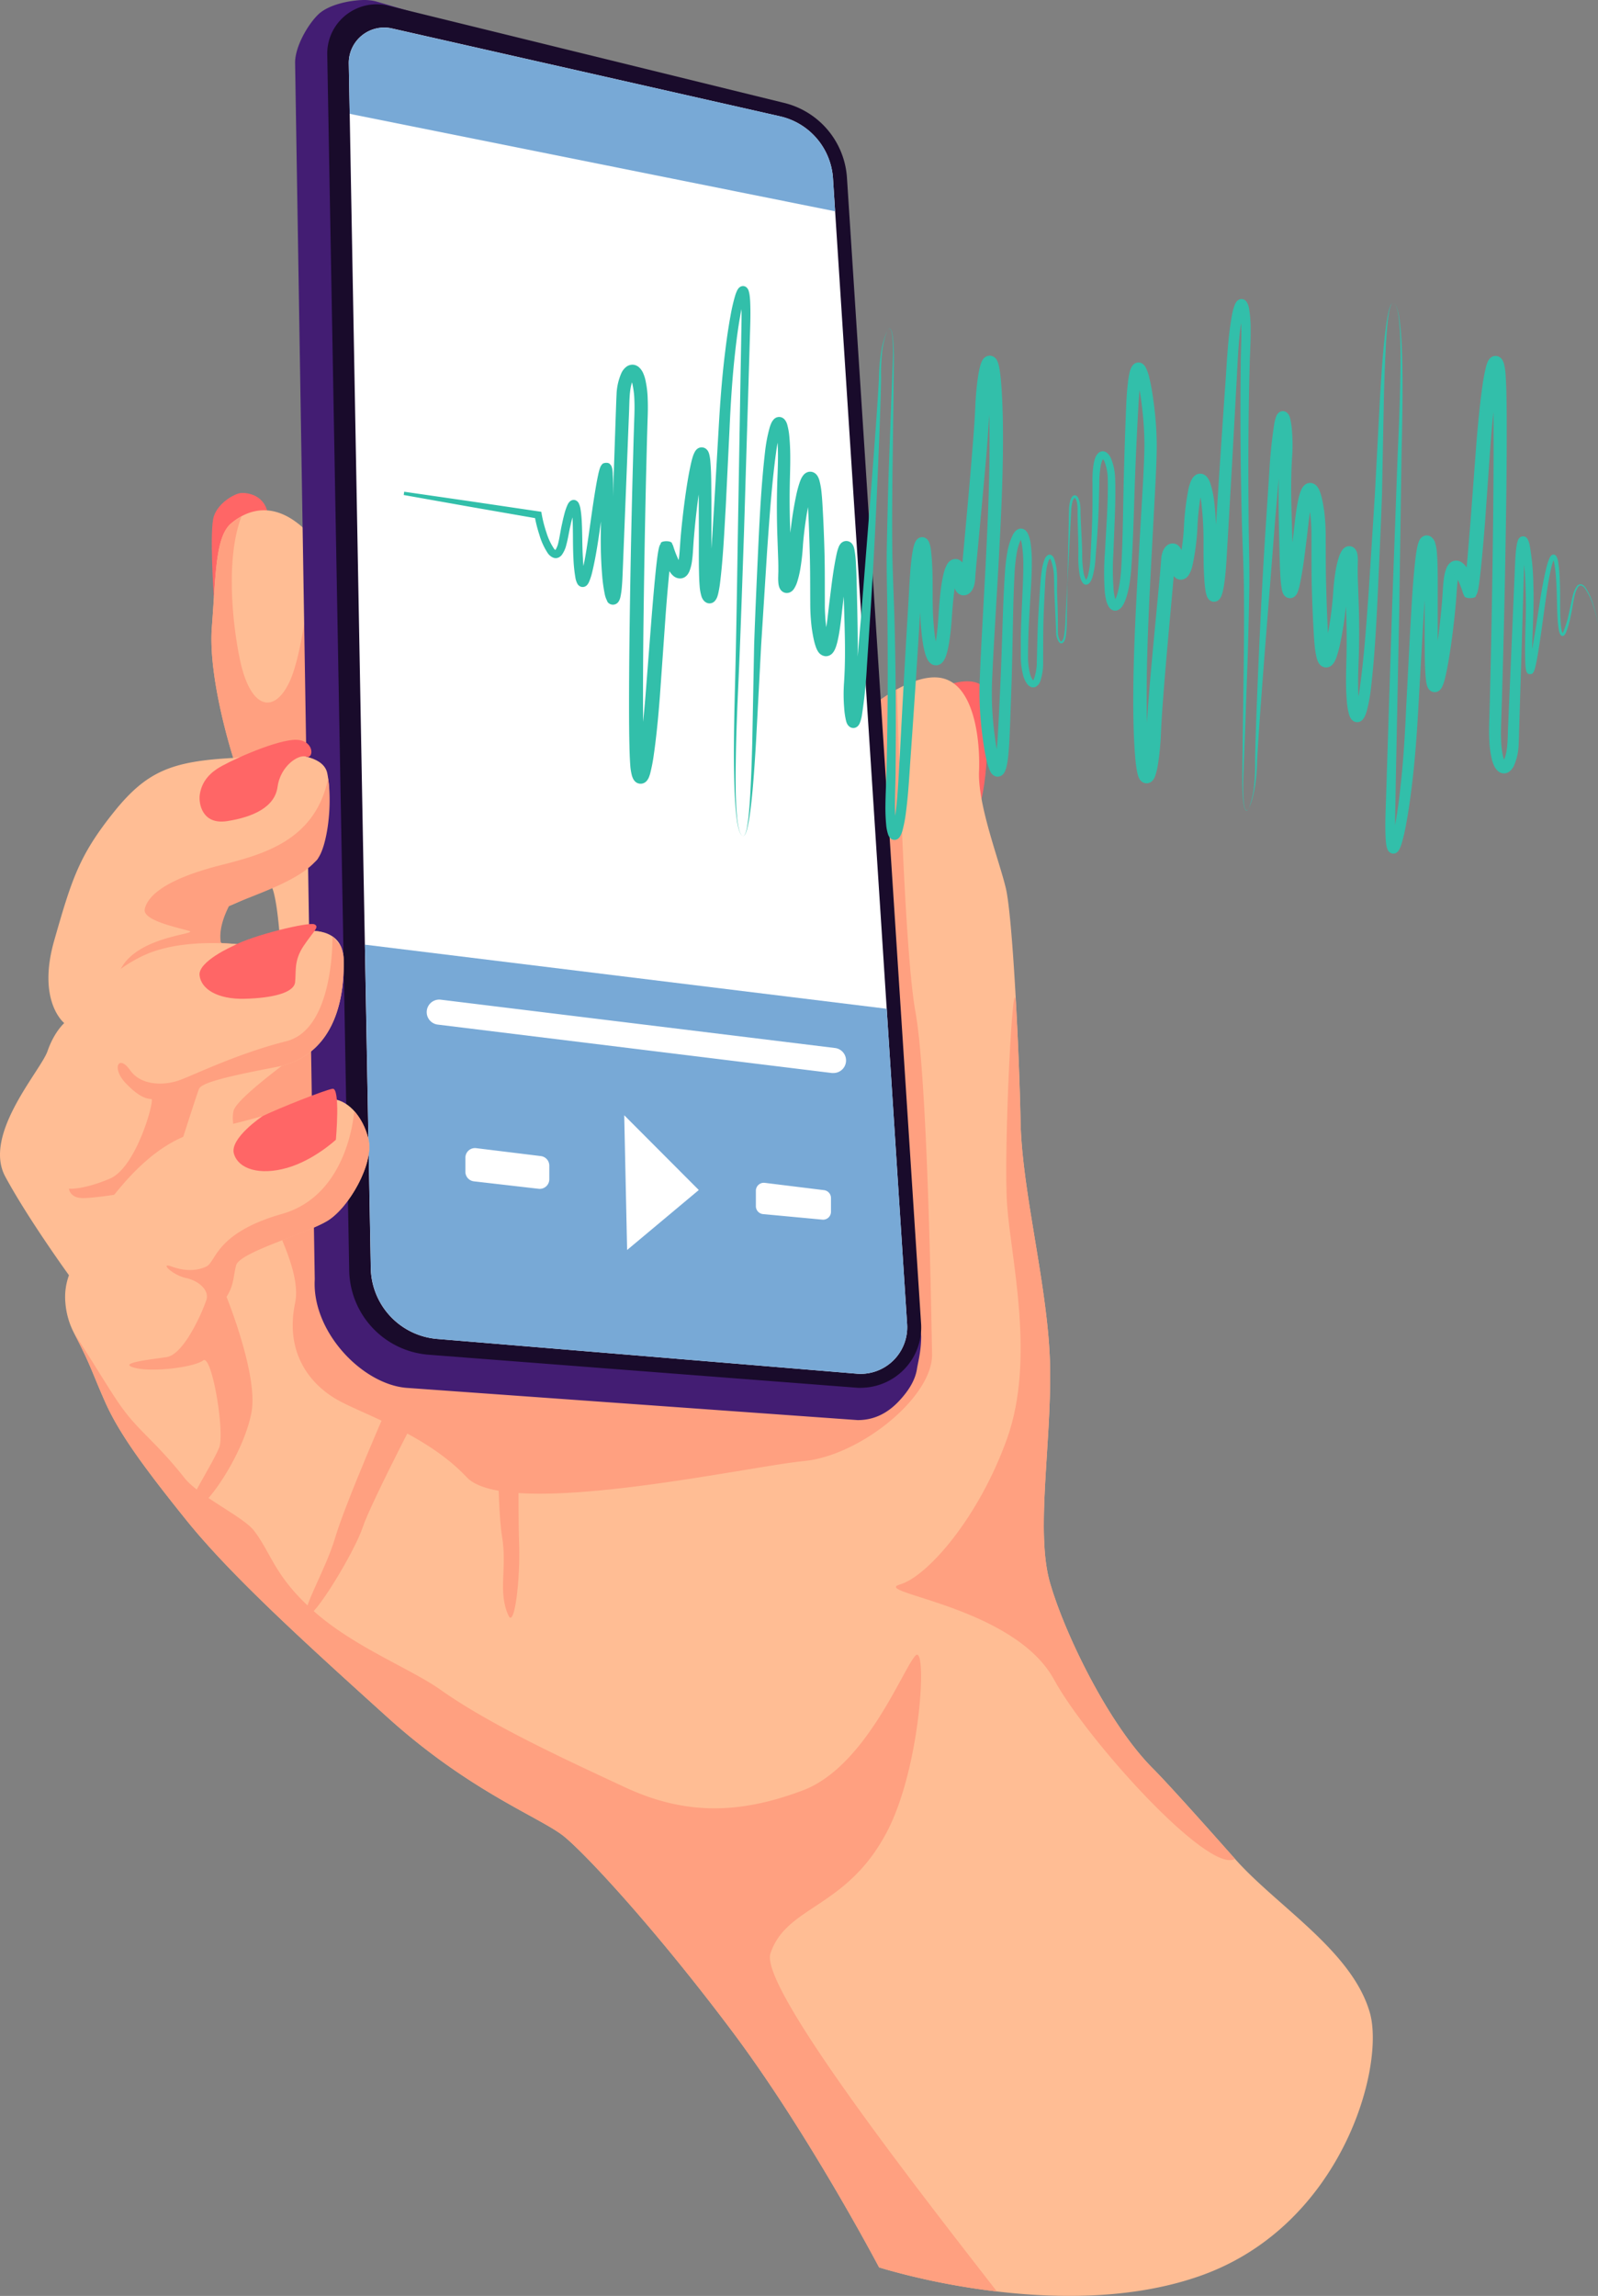 <svg xmlns="http://www.w3.org/2000/svg" viewBox="0 0 716.21 1028.72"><rect x="0" y="0" width="716.21" height="1028.72" fill="#808080" stroke="none"/><defs><style>.cls-1{fill:#f66;}.cls-2{fill:#ffbd94;}.cls-3{fill:#ffa080;}.cls-4{fill:#431d73;}.cls-5{fill:#190b2b;}.cls-6{fill:#fff;}.cls-7{fill:#78a9d6;}.cls-8{fill:#32bfaa;}</style></defs><title>hand ic</title><g id="Layer_2" data-name="Layer 2"><g id="Layer_1-2" data-name="Layer 1"><path class="cls-1" d="M427.33,306.17s15.37-4.82,15.37,7.79.45,34.71-4.06,48.69S427.33,306.17,427.33,306.17Z"/><path class="cls-1" d="M95.85,267.58s-2.08-30.07,0-36.26,9.3-10.09,12-10.39,11.42.65,12.32,10.39S95.85,267.58,95.85,267.58Z"/><path class="cls-2" d="M553.53,832.93c-17-19.21-31.11-34.83-36.89-40.61-19.84-19.84-39.38-60.12-46-83s.6-61.92,0-96.78-12.63-78.15-13.23-110-3.6-92-6.61-104.6-12.62-37.27-12-52.3c.42-10.61-1-26.62-7.52-35.53-2.71-3.71-6.35-6.2-11.12-6.55-5.71-.43-12.16,2-18.12,5.27A108.76,108.76,0,0,0,381.68,324s-5.52-1.62-14.92-4.41h0c-50.68-15.08-213.84-64.45-227-79.15-12.74-14.21-23.89-13.24-31.47-9.15a27.65,27.65,0,0,0-4.6,3.13c-7.21,6-6.91,23.15-8.72,46.59-1.78,23.17,9.36,57.79,9.61,58.6v0c-27.95,1.5-39.07,6-54.1,24.94S32.11,394.06,24.3,421.41s4.51,37,4.51,37S24.3,462.29,21.29,471s-29.15,37.27-18.93,56.2S30.91,571.4,30.91,571.4a28.36,28.36,0,0,0-1.6,12.37,35.44,35.44,0,0,0,4,13.78c7.52,14.42,7.82,17.13,13.83,30.66s16.53,28.25,36.37,52.9,52.9,54.7,90.17,88.36S242.81,814.56,253,823s40.88,41.48,75.15,87.16S394,1015.94,394,1015.94s81.58,26.2,144.57,3.57,82.36-93.62,75.35-117.81C605.92,874.06,572.45,854.26,553.53,832.93ZM125.29,418.63l-19.5,8.12-11.05-7.21,3.8-17.14s17.73-3.6,21.34-6.31S125.29,418.63,125.29,418.63Z"/><path class="cls-3" d="M142.42,346.42l-37.87-6.76v0c-.25-.81-11.39-35.43-9.61-58.6,1.81-23.44,1.51-40.57,8.72-46.59a27.65,27.65,0,0,1,4.6-3.13c-7.52,19.45-3.71,50.7-.54,65.05,4.81,21.78,15.38,23.47,22.09,9s9.92-53.65,9.92-53.65Z"/><path class="cls-3" d="M345.31,875.28c7.21-21.65,34.14-19.94,52.25-54.57,15.31-29.28,18.12-84.45,12.75-78.89-5.61,5.81-22.13,49.71-50.5,60.4-28.81,10.85-53.05,11.07-80-1.54-26-12.14-59.91-27.64-82.34-43.53C184,747.63,158.71,738,140.6,721.88c-17.65-15.67-18.76-25.55-26.73-36-4.79-6.29-24.62-15.36-31.26-23.74C72,648.67,64.54,642.91,58,635.05S47.29,619,33.32,597.55c7.51,14.42,7.81,17.13,13.82,30.66s16.53,28.25,36.37,52.9,52.9,54.7,90.17,88.36S242.81,814.56,253,823s40.88,41.47,75.15,87.16S394,1015.94,394,1015.94a309.86,309.86,0,0,0,52.8,10.79C412.64,982.78,340.29,890.36,345.31,875.28Z"/><path class="cls-3" d="M553.53,832.93c-12.08,6.94-66.73-53.92-81.08-80.29-18-33.13-82.31-38.9-69.13-42.68,12.32-3.53,35.47-30.06,48.09-65.52s1.81-80,0-104,2.78-113.25,4-89.57c1,18.41,1.71,37.76,2,51.7.6,31.86,12.63,75.14,13.23,110s-6.61,73.94,0,96.78,26.15,63.12,46,83C522.42,798.1,536.5,813.72,553.53,832.93Z"/><path class="cls-3" d="M181.5,613.18c-7.22,15-27.05,61.31-31.26,75.74S134.61,722,137.61,723.79s21.4-28.63,24.95-39.45,30.36-62.75,32.76-65.75S181.5,613.18,181.5,613.18Z"/><path class="cls-3" d="M223,613.18c0,11.59-.42,60.79,2,75.22s-2,24.8,2.89,35.47c2.7,5.94,5.38-16.31,4.77-32.54s0-78.15,0-78.15Z"/><path class="cls-3" d="M417.75,606.56c.47,19.39-32.28,45.7-57.53,48.11s-133,26.44-151.07,7.2S162.26,633.62,150.84,627s-23.33-20.34-18.57-43.23-31.58-67.51-27.62-85.94,262.1-178.21,262.1-178.21h0c9.4,2.79,14.92,4.41,14.92,4.41A108.76,108.76,0,0,1,402,308.86c1,32.06,3.59,118.46,8.28,144.41C415.94,484.53,417.5,596.19,417.75,606.56Z"/><path class="cls-4" d="M182.16,621.85c-19.87-1.65-42.44-25.2-41.09-48.65L132.26,28.05c0-7.15,5.65-17,10.39-21.58S157.44,0,163.32,0a22.76,22.76,0,0,1,4.92.55L336.59,49.62a37,37,0,0,1,28.59,33.51l47.69,515.62c0,6.61-1.43,11.64-1.89,14.58-.84,5.47-4.13,10.23-8,14.38-5.11,5.46-11.12,8.59-18.58,8.59Z"/><path class="cls-5" d="M385.75,621.85c-.62,0-1.25,0-1.88-.07L192,607a38.57,38.57,0,0,1-35.49-37.84L146.67,24.46A22,22,0,0,1,153,8.56a22.25,22.25,0,0,1,15.77-6.64,22.76,22.76,0,0,1,4.92.55L351,46a37,37,0,0,1,28.59,33.51l33.22,513.41a26.86,26.86,0,0,1-7.28,20.32,27.23,27.23,0,0,1-19.78,8.59Z"/><path class="cls-6" d="M156.32,28.5l9.86,539.71a32.42,32.42,0,0,0,29.74,31.72l188.38,15.6a20.88,20.88,0,0,0,22.26-22.18L373.34,79.94a30.53,30.53,0,0,0-23.72-27.81L175.68,12.74A15.86,15.86,0,0,0,156.32,28.5Z"/><path class="cls-7" d="M406.57,593.35l-7.64-118L397.42,452,163.53,423.27,164,446.9l2.21,121.31a32.44,32.44,0,0,0,29.75,31.72l188.37,15.6A20.89,20.89,0,0,0,406.57,593.35Z"/><path class="cls-7" d="M374.28,94.68,156.74,51l-.41-22.46a15.84,15.84,0,0,1,19.35-15.76L349.61,52.12a30.56,30.56,0,0,1,23.73,27.82Z"/><path class="cls-2" d="M142.42,384.74c-1.8,3.61-27,15.63-37.87,20.44-.6.26-1.24.53-1.9.79-11.24,4.35-30.54,6.85-37.77,1.31-7.67-5.86,39.67-67.62,39.67-67.62s39.15-7.22,42.12,6.76c.16.76.3,1.56.41,2.37C149.05,362.62,144.13,381.33,142.42,384.74Z"/><path class="cls-3" d="M144.13,417.57c-6.13,7.62-11.86,14.06-11.86,14.06S46.39,449,54.15,434.11h0c7.77-14.87,35.3-15.54,30.56-17s-21-4.63-19.83-9.82,7.81-12.92,33.66-19.53c19-4.87,42.68-10.82,48.54-39,2,13.83-.84,31-4.66,35.95-7.51,9.72-27,15.63-37.87,20.44-.6.26-1.24.53-1.9.79-2.27,4.46-4.76,11-3.61,16.67a112.33,112.33,0,0,1,13.48,1.18S131.85,415,144.13,417.57Z"/><path class="cls-1" d="M89.52,356.19c-.5,3.57.9,13.52,12.33,11.72s21.31-6.17,22.54-15.33,9.22-14.78,12.9-13.55,3.71-8.39-6.1-7.49-29.34,9.92-33.85,12.92S90.22,351.23,89.52,356.19Z"/><path class="cls-2" d="M123.94,478.07c-21.19,4.06-33.37,6.91-34.72,9.77-.62,1.33-5.47,16.42-10.48,32.2C73,538.2,67,557.27,67,557.27s-48.24-17.73-47.79-20.44,9.62-78.45,9.62-78.45S40,444.05,54.15,434.11h0a61.5,61.5,0,0,1,12.53-7c10.49-4.14,23-4.77,32.36-4.48a112.33,112.33,0,0,1,13.48,1.18s19.33-8.86,31.61-6.25a13.83,13.83,0,0,1,4.87,2,10.25,10.25,0,0,1,3.81,4.58,16.09,16.09,0,0,1,1.21,6.16C154.47,455.53,145.13,474,123.94,478.07Z"/><path class="cls-3" d="M123.94,478.07c-21.19,4.06-33.37,6.91-34.72,9.77-.62,1.33-5.47,16.42-10.48,32.2-7.68,6.58-14.15,12.12-14.7,12.58-1.44,1.21-20.81,4.21-26.82,4.21s-6.31-4.21-6.31-4.21,6.31.6,18.34-4.51,20.13-35.46,18.63-35.64-4.81-.12-11.42-7-3.31-13.25,1.8-6,15.63,6.91,22.25,4.51,26.14-12,47.79-17.43,20.7-47,20.7-47l3.81,4.58a16.09,16.09,0,0,1,1.21,6.16C154.47,455.53,145.13,474,123.94,478.07Z"/><path class="cls-1" d="M104.55,423.82S88.75,430.73,89.44,437s8.2,10.82,20.22,10.52,22.06-2.53,22.6-7.42-.64-9.63,3.85-16.32,7.25-8.43,4.81-9.62S113.11,419.06,104.55,423.82Z"/><path class="cls-2" d="M30.91,571.4s15-29.76,19.54-35.17,19.72-25.7,41-29.76,48.53-13.5,56.12-14,15,7.22,17.58,18-8.79,30.65-18.45,36.51-39.19,14-40.88,19.84-.42,10.37-7.59,18.48c0,0-15.29,21.19-27.46,16.69S30.91,571.4,30.91,571.4Z"/><path class="cls-3" d="M165.13,510.53a28.73,28.73,0,0,0-6.4-12.7s-2.17,37.5-32.24,46.06-29.57,21.5-34,23.6-9.87,2.1-15.58,0,.6,3.91,6.31,5.11,10.71,5.41,9.27,9.92a85.55,85.55,0,0,1-7.88,16.35c-3,4.71-6.51,8.68-9.94,9.2-8,1.2-22.41,2.7-14.29,4.81s26.75-.3,30.66-3.31,9.84,32.46,7.17,39.07-12.89,22.55-12.89,25.25-.3,4.51,5.41,0,18.94-24.64,22-41.18-11.2-51.63-11.2-51.63c3.53-5.6,3-9.44,4.32-14.19,1.69-5.86,31.22-14,40.88-19.84S167.67,521.35,165.13,510.53Z"/><path class="cls-1" d="M117.75,500.05s-15,10-12.9,16.94,11.67,9.75,23.75,6.32,21.94-12.63,21.94-12.63,2.1-23.44-1.5-22.84S125.53,496.33,117.75,500.05Z"/><path class="cls-8" d="M397.69,148.18a2.91,2.91,0,0,1,.62-.82.72.72,0,0,1,.49-.17.84.84,0,0,1,.41.33,5.5,5.5,0,0,1,.7,1.95,36.08,36.08,0,0,1,.5,4.13c.18,2.76.22,5.53.21,8.3l-.16,16.58L400,211.64c-.12,11.05-.2,22.1-.1,33.14s.68,22,1,33.12q.86,33.19.51,66.39c0,5.53-.3,11.14-.3,16.54,0,2.71.13,5.43.41,8a16.06,16.06,0,0,0,.69,3.47c0,.13.06.14.06.13s-.12-.23-.42-.35a1.57,1.57,0,0,0-1.08-.25,1.39,1.39,0,0,0-.86.31c-.14,0-.29.31-.23.18a6,6,0,0,0,.48-1.32,55.76,55.76,0,0,0,1.37-7.8c.32-2.69.56-5.42.77-8.15.39-5.44.64-11,1-16.5Q405,305.47,407,272.38c.34-5.55.61-11,1-16.62.23-2.81.51-5.61,1-8.5.13-.73.27-1.46.47-2.23a12.42,12.42,0,0,1,.36-1.22,5.72,5.72,0,0,1,.28-.71,4.72,4.72,0,0,1,.52-.95,3.52,3.52,0,0,1,.75-.79,3.22,3.22,0,0,1,2.12-.67,3.26,3.26,0,0,1,2,.9,4.33,4.33,0,0,1,.58.75,2.72,2.72,0,0,1,.29.55l.19.46.22.71a20.59,20.59,0,0,1,.46,2.38c1.37,11.57.26,22.53,1.22,33.29.21,2.69.51,5.37,1,7.94a32.8,32.8,0,0,0,.86,3.66,8.5,8.5,0,0,0,.54,1.32c.07.17.13.14-.13-.06a2,2,0,0,0-1.06-.4,2.34,2.34,0,0,0-1.32.3c-.43.28-.37.36-.32.22a3.65,3.65,0,0,0,.24-.51,15.66,15.66,0,0,0,.5-1.62,38.3,38.3,0,0,0,.75-3.78c.4-2.61.68-5.31.89-8,.39-5.41.7-11.09,1.54-16.72.21-1.42.46-2.84.79-4.3a19.23,19.23,0,0,1,1.63-4.74l.5-.77a5.42,5.42,0,0,1,.93-.94,5.94,5.94,0,0,1,.77-.49,4.91,4.91,0,0,1,1.19-.34,4.47,4.47,0,0,1,1.36.08,4.66,4.66,0,0,1,1.05.44,5.09,5.09,0,0,1,1.76,1.86,9.31,9.31,0,0,1,.66,1.43,15.52,15.52,0,0,1,.87,5.12v1a6.55,6.55,0,0,0,.05.69,2,2,0,0,0,.09.42c0,.07.06.05-.24-.29A1.56,1.56,0,0,0,433,261a1.76,1.76,0,0,0-.59-.27,3,3,0,0,0-.7-.09,5.62,5.62,0,0,0-.6.11,1.5,1.5,0,0,0-.42.21.76.76,0,0,0-.19.12c-.13.15-.1.08-.13.13a3.3,3.3,0,0,0,.27-.8,8,8,0,0,0,.18-1.47l.14-2.18.34-4.17L432.82,236c1-11,2-22,2.87-33,.44-5.49.9-11,1.21-16.45l.21-4.08c.05-1.42.13-2.83.23-4.23.2-2.82.46-5.63.86-8.47.2-1.42.43-2.85.75-4.32a23,23,0,0,1,.62-2.31,8.91,8.91,0,0,1,.57-1.42,5.06,5.06,0,0,1,.71-1.06,3.54,3.54,0,0,1,1.06-.86,3.49,3.49,0,0,1,2.41-.34,3.68,3.68,0,0,1,2.32,1.67,6.09,6.09,0,0,1,.5,1,10.37,10.37,0,0,1,.45,1.38c.21.83.34,1.58.46,2.32.23,1.47.4,2.9.53,4.31.51,5.65.72,11.2.86,16.77.43,22.31-.75,44.42-1.93,66.53l-1.93,33.11q-.48,8.26-.85,16.51a140.09,140.09,0,0,0,.07,16.27,161.33,161.33,0,0,0,1.89,16.17c.23,1.32.49,2.64.79,3.91a20.67,20.67,0,0,0,1,3.43c.07.18.21.39.12.27a.75.75,0,0,0-.18-.17,1.7,1.7,0,0,0-.67-.35,2.38,2.38,0,0,0-1.25,0,2,2,0,0,0-.8.41c-.48.47-.26.34-.24.19a6.6,6.6,0,0,0,.22-.67,31.78,31.78,0,0,0,.69-3.7c.7-5.29.93-10.79,1.23-16.31l.79-16.54c.5-11,.78-22.05,1.19-33.12.21-5.55.48-11.08.85-16.63a76.71,76.71,0,0,1,1-8.47,27.61,27.61,0,0,1,2.77-8.57,8.31,8.31,0,0,1,.88-1.17,6.55,6.55,0,0,1,.74-.62,3.31,3.31,0,0,1,1.25-.5,2.85,2.85,0,0,1,1.58.17,3.54,3.54,0,0,1,1.1.71c.2.23.41.48.59.73l.37.66a16,16,0,0,1,1.24,4.59,62.26,62.26,0,0,1,.5,8.56c0,5.64-.42,11.13-.73,16.67s-.66,11-.83,16.51c-.08,2.75-.13,5.49-.14,8.24a32,32,0,0,0,.81,7.82,8.92,8.92,0,0,0,1.33,3.15,1.76,1.76,0,0,0,.26.26s-.2,0-.26,0a2.45,2.45,0,0,0,.55-.84,23.17,23.17,0,0,0,1.26-7.59c.15-5.47.23-11,.46-16.57s.65-11.07,1-16.59c.2-2.74.37-5.55.85-8.34a21.76,21.76,0,0,1,1.09-4.19,4.05,4.05,0,0,1,1.56-2.13,1.63,1.63,0,0,1,1.08-.16,1.81,1.81,0,0,1,.85.45,3.84,3.84,0,0,1,.78,1.11c2.12,5.71,1.17,11.29,1.44,16.77s.35,11.09.35,16.55a7.45,7.45,0,0,0,1,3.69.59.59,0,0,0,.48.29,1.07,1.07,0,0,0,.52-.46,6.12,6.12,0,0,0,.68-1.81,53.75,53.75,0,0,0,.72-8.19l.84-16.55L478.15,277a54.32,54.32,0,0,1-.49,8.32,6.58,6.58,0,0,1-.73,2.07,1.76,1.76,0,0,1-1,.84,1.35,1.35,0,0,1-1.29-.54,7.93,7.93,0,0,1-1.31-4.16c-.15-5.58-.47-11-.72-16.59-.15-2.76-.12-5.58-.22-8.28a23.12,23.12,0,0,0-1.42-7.77,1.8,1.8,0,0,0-.4-.58c-.16-.09.05,0,0,0a3.24,3.24,0,0,0-.72,1.24,20.4,20.4,0,0,0-.89,3.85c-.4,2.67-.51,5.39-.65,8.16-.28,5.52-.57,11-.68,16.53s-.08,11-.11,16.58a25.08,25.08,0,0,1-1.33,8.71,4.5,4.5,0,0,1-2,2.36,2.81,2.81,0,0,1-2.27,0,4,4,0,0,1-1.34-1,11.44,11.44,0,0,1-2.06-4.34,33.49,33.49,0,0,1-1-8.61q0-4.17,0-8.34c.09-5.56.36-11.1.61-16.62s.53-11,.5-16.46a57.77,57.77,0,0,0-.56-8,12.86,12.86,0,0,0-.91-3.38l-.13-.25a.1.1,0,0,1-.06-.07c0,.08.07.06.23.15a1.23,1.23,0,0,0,.57.06c.23-.08.21,0,.3-.11s0,0,0,.05a3.74,3.74,0,0,0-.35.5,24.6,24.6,0,0,0-2.13,7.19,75.34,75.34,0,0,0-.85,8q-.44,8.24-.62,16.51c-.26,11-.4,22.1-.75,33.16l-.58,16.6c-.22,5.52-.37,11.08-1,16.77a34,34,0,0,1-.8,4.44,10.51,10.51,0,0,1-.44,1.3,4.58,4.58,0,0,1-1.31,1.93,3.3,3.3,0,0,1-1.26.65,3.09,3.09,0,0,1-1.76,0,3.63,3.63,0,0,1-1.12-.6,5.6,5.6,0,0,1-.55-.53,6.93,6.93,0,0,1-.93-1.51,25.89,25.89,0,0,1-1.42-4.47c-.34-1.42-.62-2.81-.87-4.21a166.77,166.77,0,0,1-2-16.75,146.24,146.24,0,0,1-.15-16.87q.33-8.33.78-16.61l1.79-33.11c1.08-22,2.15-44.13,1.62-66-.15-5.48-.39-11-.9-16.34-.13-1.33-.29-2.65-.49-3.91-.11-.62-.23-1.23-.36-1.75a5.67,5.67,0,0,0-.18-.59c0-.05,0-.06,0,.06s.17.6,1.55,1a3,3,0,0,0,1.92-.26,2.18,2.18,0,0,0,.67-.53c.16-.18.16-.24.15-.19a2.83,2.83,0,0,0-.19.51c-.16.48-.3,1.08-.44,1.69-.26,1.23-.46,2.54-.65,3.85-.35,2.64-.6,5.33-.78,8-.08,1.35-.15,2.7-.2,4l-.19,4.19c-.31,5.58-.72,11.1-1.17,16.63-.93,11-2,22-3,33.06l-1.55,16.49-.35,4.09-.13,1.95a14.63,14.63,0,0,1-.35,2.63,8.32,8.32,0,0,1-1.29,3,4.89,4.89,0,0,1-.81.9c-.19.16-.39.31-.59.45a4.88,4.88,0,0,1-.89.41,3.91,3.91,0,0,1-2.31.07,5.15,5.15,0,0,1-1.07-.48,4.87,4.87,0,0,1-.69-.57,5.16,5.16,0,0,1-1.24-2.08,8,8,0,0,1-.37-1.59,11.26,11.26,0,0,1-.09-1.38v-1.11a9.56,9.56,0,0,0-.49-3,3.33,3.33,0,0,0-.19-.45c0-.09-.09,0,.4.32a1.85,1.85,0,0,0,.58.23,2,2,0,0,0,.84.05,1.57,1.57,0,0,0,.7-.2,1.27,1.27,0,0,0,.34-.2c.19-.17.15-.11.2-.2a.21.21,0,0,1-.06.1,13.59,13.59,0,0,0-1,3.1c-.29,1.23-.53,2.53-.73,3.84-.81,5.31-1.14,10.68-1.56,16.29-.23,2.81-.53,5.61-1,8.46-.23,1.43-.5,2.86-.89,4.35a22.09,22.09,0,0,1-.74,2.33,8.84,8.84,0,0,1-.67,1.35,5,5,0,0,1-1.65,1.77,3.57,3.57,0,0,1-2.29.54,3.66,3.66,0,0,1-2-.79,5.52,5.52,0,0,1-1.39-1.67,13.63,13.63,0,0,1-1.05-2.5,39.24,39.24,0,0,1-1-4.41c-.49-2.87-.78-5.7-1-8.52-.92-11.28.19-22.52-1-33-.09-.62-.2-1.23-.31-1.69l-.08-.28s-.06-.14,0,.07a1.34,1.34,0,0,0,.28.32,2.4,2.4,0,0,0,1.6.7,2.64,2.64,0,0,0,1.65-.49,2.22,2.22,0,0,0,.41-.41c.06-.07.08-.15,0,0s-.05.12-.09.25-.15.49-.23.77c-.15.57-.27,1.19-.39,1.82-.46,2.56-.75,5.26-1,8L412.5,272.7q-2,33.1-4.36,66.19c-.39,5.52-.7,11-1.18,16.58-.25,2.78-.53,5.56-.9,8.35a59.42,59.42,0,0,1-1.62,8.49,9.8,9.8,0,0,1-1.08,2.52,3.91,3.91,0,0,1-.89,1,3.19,3.19,0,0,1-1.34.5,2.9,2.9,0,0,1-1.58-.37,3.58,3.58,0,0,1-1.08-1.13,4.78,4.78,0,0,1-.39-.81,19.66,19.66,0,0,1-.92-4.64,81.4,81.4,0,0,1-.32-8.51c.06-5.66.4-11.09.51-16.62.56-22.06.61-44.17.4-66.25-.07-11-.49-22.1-.27-33.18s.46-22.13.82-33.18l1.2-33.14.64-16.57c.09-2.76.13-5.52,0-8.28a35.27,35.27,0,0,0-.38-4.11,5.39,5.39,0,0,0-.62-1.94.52.52,0,0,0-.84-.18A2.93,2.93,0,0,0,397.69,148.18Z"/><path class="cls-8" d="M333,374.59c.48,0,.76-.44.94-.82a7,7,0,0,0,.46-1.26,23.18,23.18,0,0,0,.56-2.63c.3-1.77.5-3.56.67-5.35.34-3.58.56-7.17.74-10.76.38-7.19.62-14.38.8-21.58L338,289c.49-14.44,1.15-28.8,1.82-43.22s1.4-28.78,3.06-43.27A68,68,0,0,1,345,191.42c.16-.49.33-1,.55-1.51a6.36,6.36,0,0,1,1.12-1.86l.27-.3a4.25,4.25,0,0,1,.48-.37,3.31,3.31,0,0,1,.6-.32,3.59,3.59,0,0,1,1-.22,3.29,3.29,0,0,1,1.84.46,3.91,3.91,0,0,1,.9.8,6.4,6.4,0,0,1,1.05,2.07,30.24,30.24,0,0,1,1,5.89c.68,7.42.27,14.8.15,21.89s0,14.28.29,21.44l.5,10.79c.06,1.82.14,3.65.14,5.52,0,.91,0,1.9,0,2.78a15,15,0,0,0,.08,2.21,2,2,0,0,0,.06.32c0,.06,0,0,0,0a2,2,0,0,0-.13-.25s-.15-.23-.29-.37a3.69,3.69,0,0,0-.67-.49,2.83,2.83,0,0,0-1.16-.28,3,3,0,0,0-1,.17,2.66,2.66,0,0,0-.53.29,1.06,1.06,0,0,0-.2.17c-.12.12-.09.07-.12.13a9.37,9.37,0,0,0,.65-1.61,39.48,39.48,0,0,0,1.12-4.84,93.32,93.32,0,0,0,1.1-10.43,167,167,0,0,1,3.11-21.83,50.25,50.25,0,0,1,1.52-5.58c.18-.49.36-1,.62-1.53a7.25,7.25,0,0,1,1.32-2,4.4,4.4,0,0,1,1.1-.8,3.67,3.67,0,0,1,4.11.55,3,3,0,0,1,.45.47,4.43,4.43,0,0,1,.31.41,7.87,7.87,0,0,1,.91,2.09,34.86,34.86,0,0,1,1,5.91c.19,1.86.31,3.71.41,5.52q.63,10.83.89,21.7c.17,7.23.11,14.51.14,21.64a84.56,84.56,0,0,0,.56,10.42c.22,1.7.5,3.4.86,5a20.19,20.19,0,0,0,.62,2.23,5,5,0,0,0,.31.73c.06.12,0,0-.05,0a1.23,1.23,0,0,0-.43-.33,2.15,2.15,0,0,0-1.16-.33,2.42,2.42,0,0,0-1.25.27,1.54,1.54,0,0,0-.51.38c-.08,0-.15.21-.08.07s.19-.43.3-.71a20.73,20.73,0,0,0,.63-2.26c.37-1.62.67-3.33.92-5.07.53-3.45.88-7,1.32-10.62.91-7.21,1.67-14.3,3.25-21.69a21.13,21.13,0,0,1,.92-3.08,5.5,5.5,0,0,1,.75-1.31,3.38,3.38,0,0,1,2.22-1.31,3.28,3.28,0,0,1,2.21.5,3.24,3.24,0,0,1,.9.86,4.63,4.63,0,0,1,.73,1.51c.1.34.17.64.23.92a43.65,43.65,0,0,1,.65,5.79c.24,3.67.32,7.32.41,10.91.17,7.21.34,14.42.41,21.65s0,14.56-.63,21.83a72.64,72.64,0,0,0-.15,10.43,32.6,32.6,0,0,0,.59,4.88c0,.16.08.3.11.38s.13.12-.29-.33a2.07,2.07,0,0,0-.71-.44,2.29,2.29,0,0,0-1.39-.06,2,2,0,0,0-.8.43.86.86,0,0,0-.23.24c-.13.18-.05.07,0,0a13.42,13.42,0,0,0,.61-2.15A209.89,209.89,0,0,0,384,298.61l1.85-21.51L389.26,234q1.74-21.54,3.3-43.09c.51-7.18,1-14.37,1.38-21.55a83.46,83.46,0,0,1,.86-10.8,37.06,37.06,0,0,1,2.89-10.4,36.84,36.84,0,0,0-2.41,10.47,83.76,83.76,0,0,0-.37,10.76c-.11,7.21-.39,14.41-.65,21.61q-.81,21.61-1.86,43.2t-2.47,43.17L388.51,299a214.77,214.77,0,0,1-2.26,21.79,18.49,18.49,0,0,1-.84,3.05,4.67,4.67,0,0,1-.65,1.18,4.12,4.12,0,0,1-.46.48,2.79,2.79,0,0,1-2.81.52,3,3,0,0,1-1-.62,4.11,4.11,0,0,1-1-1.49,7.79,7.79,0,0,1-.29-.91,34.81,34.81,0,0,1-.85-5.82,75.6,75.6,0,0,1-.07-11.16c.48-7.1.51-14.19.36-21.37s-.39-14.36-.63-21.55c-.13-3.61-.25-7.17-.51-10.68a41.8,41.8,0,0,0-.58-4.93l-.11-.39s-.11-.18.18.28a2.28,2.28,0,0,0,.67.62,2.79,2.79,0,0,0,1.89.41,2.55,2.55,0,0,0,1.69-.91c.21-.29.13-.22.11-.13a15.82,15.82,0,0,0-.58,2.11c-1.35,6.72-2.18,14-3,21.06-.42,3.54-.76,7.15-1.31,10.82-.26,1.83-.57,3.67-1,5.56a26.53,26.53,0,0,1-.82,2.95,10.45,10.45,0,0,1-.78,1.75,6.22,6.22,0,0,1-.85,1.17,4.89,4.89,0,0,1-1.05.79,4.05,4.05,0,0,1-1.89.45,4.31,4.31,0,0,1-1.81-.53,6.59,6.59,0,0,1-1-.76,6.8,6.8,0,0,1-.82-1.14,10.7,10.7,0,0,1-.78-1.73,26.77,26.77,0,0,1-.86-3c-.43-1.9-.74-3.75-1-5.62a90.15,90.15,0,0,1-.65-11.15c-.05-7.27,0-14.4-.2-21.57s-.42-14.33-.81-21.49c-.09-1.79-.21-3.53-.37-5.25a30.58,30.58,0,0,0-.75-4.75c-.06-.29-.22-.56-.11-.39a1.37,1.37,0,0,0,.1.14l.22.22a2.71,2.71,0,0,0,1.25.59,2.67,2.67,0,0,0,1.63-.23,2,2,0,0,0,.56-.4c.21-.25,0,0-.1.26s-.27.62-.4,1A46.44,46.44,0,0,0,363,223,160.75,160.75,0,0,0,359.89,244a97.71,97.71,0,0,1-1.21,11,42.69,42.69,0,0,1-1.36,5.67,12.61,12.61,0,0,1-1.56,3.3,4.74,4.74,0,0,1-.55.64,5.58,5.58,0,0,1-.46.39,3.66,3.66,0,0,1-.83.46,3.5,3.5,0,0,1-1.33.24,3.2,3.2,0,0,1-1.47-.37,3.09,3.09,0,0,1-.94-.7,3.19,3.19,0,0,1-.49-.63,4.65,4.65,0,0,1-.42-.86,5.85,5.85,0,0,1-.19-.64,7.94,7.94,0,0,1-.19-1,20.77,20.77,0,0,1-.1-3.19c0-.92.07-1.73.06-2.62,0-1.73,0-3.51-.08-5.28l-.38-10.8c-.23-7.24-.27-14.52-.07-21.77.09-3.65.28-7.25.34-10.78s0-7.09-.22-10.53a25.36,25.36,0,0,0-.7-4.76c-.06-.24-.25-.61-.09-.35,0,0,.23.27.41.33a2.21,2.21,0,0,0,1.21.3,1.81,1.81,0,0,0,.64-.15,3.09,3.09,0,0,0,.31-.15,1.44,1.44,0,0,0,.21-.18l.05,0c.08-.13-.12.19-.24.46s-.27.66-.39,1a62.82,62.82,0,0,0-2.08,10.13c-1.91,14.1-2.87,28.52-3.9,42.86l-2.73,43.11-2.29,43.16c-.43,7.2-.89,14.39-1.53,21.58-.34,3.59-.71,7.18-1.22,10.75-.25,1.79-.53,3.57-.91,5.34a26.52,26.52,0,0,1-.68,2.62,8,8,0,0,1-.52,1.25C333.78,374.17,333.47,374.65,333,374.59Z"/><path class="cls-8" d="M181.16,220.33l30.16,4.36,30.14,4.46,1.14.17.21,1.18a56.14,56.14,0,0,0,2.08,8.06,27.32,27.32,0,0,0,3.36,7.22,2.51,2.51,0,0,0,.82.77.54.54,0,0,0-.25,0c-.06,0,0,0,.14-.16a10,10,0,0,0,1.28-3.24c.62-2.56,1-5.54,1.65-8.34.3-1.42.62-2.85,1-4.28a25.34,25.34,0,0,1,1.52-4.43,4.5,4.5,0,0,1,1.12-1.52,2.65,2.65,0,0,1,1-.5,2.31,2.31,0,0,1,1.6.15,2.83,2.83,0,0,1,1.24,1.22,9,9,0,0,1,.81,2.68c.27,1.55.39,3,.5,4.48.38,5.87.2,11.54.56,17.18a64.41,64.41,0,0,0,.84,8.21,6.05,6.05,0,0,0,.38,1.33c-.05,0,0-.25-.8-.57a1.86,1.86,0,0,0-1.22,0,1.21,1.21,0,0,0-.49.31c-.17.18,0,0,.09-.25a24.76,24.76,0,0,0,1.12-3.7c1.24-5.41,2.06-11.08,2.87-16.7s1.58-11.35,2.49-17c.46-2.84.93-5.68,1.55-8.57.15-.73.32-1.46.54-2.23a12.5,12.5,0,0,1,.44-1.3,4.47,4.47,0,0,1,.22-.47,3.76,3.76,0,0,1,.6-.79c.12-.61,2.81-1.18,3.58,0a2.91,2.91,0,0,1,.72,1.14,7.1,7.1,0,0,1,.35,1.6l.11,1.2c0,.77.08,1.51.1,2.24.12,5.86-.07,11.57-.23,17.31s-.19,11.33,0,17c.12,2.82.29,5.64.55,8.43a65.3,65.3,0,0,0,1.16,8.12c.07.3.15.6.23.85a2.7,2.7,0,0,0,.17.45l-.14-.19a2.19,2.19,0,0,0-1-.65,2.49,2.49,0,0,0-2.23.4,1.69,1.69,0,0,0-.45.49c-.15.28,0,0,0-.25a29.36,29.36,0,0,0,.49-3.81c.22-2.74.27-5.58.37-8.45L276,185.28c.12-2.9.18-5.62.34-8.68a26,26,0,0,1,2.17-9.46,7.63,7.63,0,0,1,2.14-2.74,4.64,4.64,0,0,1,2.85-1,4.55,4.55,0,0,1,2.83,1.11,7.76,7.76,0,0,1,2,2.85,16.5,16.5,0,0,1,.84,2.48A44.8,44.8,0,0,1,290.3,179c.12,3,.06,6-.05,8.81l-.26,8.56-.43,17.15q-.78,34.31-1.19,68.62c-.12,11.43-.2,22.87-.17,34.29,0,5.7.06,11.41.2,17.09.07,2.83.17,5.68.36,8.4a19.73,19.73,0,0,0,.53,3.61c.06.21.17.45.09.3s0-.39-1.25-1a2.89,2.89,0,0,0-2.26.08,2.33,2.33,0,0,0-.8.58c-.36.46-.13.19-.1,0s.17-.47.25-.76a70.16,70.16,0,0,0,1.5-8c.39-2.78.73-5.59,1-8.41q.92-8.47,1.62-17L292,277.15c.46-5.72.94-11.43,1.48-17.15.28-2.87.56-5.73.91-8.62.18-1.45.37-2.89.63-4.41l.24-1.2.19-.72a4.24,4.24,0,0,1,.71-1.47c-.41-1.32,5.12-1.6,5.09.12a4.12,4.12,0,0,1,.52,1.11l.14.46.31.94c.44,1.26.93,2.53,1.47,3.72a16.48,16.48,0,0,0,1.73,3.08,3.2,3.2,0,0,0,.27.29,1.46,1.46,0,0,0-.88-.23,2,2,0,0,0-1,.25,1.9,1.9,0,0,0-.38.29c-.07.1,0,0,.08-.16a15.11,15.11,0,0,0,.78-3.35c.18-1.31.29-2.68.38-4l.31-4.33c.23-2.89.51-5.76.83-8.63.63-5.73,1.37-11.45,2.3-17.17.47-2.86,1-5.71,1.66-8.62.17-.73.36-1.47.58-2.23a13.88,13.88,0,0,1,1-2.54,4.82,4.82,0,0,1,.75-1.07,3.32,3.32,0,0,1,1.43-.92,3.18,3.18,0,0,1,2.83.48,3.7,3.7,0,0,1,1.23,1.64,5.87,5.87,0,0,1,.29.87,19.18,19.18,0,0,1,.44,2.52c.57,6.08.44,11.69.53,17.46l0,17.21c0,5.71-.12,11.45,0,17.07,0,1.4.09,2.79.2,4.14a16.8,16.8,0,0,0,.55,3.52c0,.16.15.24-.06,0a1.56,1.56,0,0,0-.31-.25,1.72,1.72,0,0,0-.77-.29,2.38,2.38,0,0,0-1.54.27,2,2,0,0,0-.53.43c-.23.32,0,.06,0-.11a7.72,7.72,0,0,0,.23-.79,38.32,38.32,0,0,0,.72-3.93c1.43-11.11,2-22.62,2.72-34l2-34.27c.64-11.41,1.47-22.93,2.87-34.34.69-5.72,1.49-11.42,2.55-17.12a79.52,79.52,0,0,1,2-8.6,16.43,16.43,0,0,1,.89-2.32,5.89,5.89,0,0,1,.42-.71,3,3,0,0,1,1.2-1.06,2.38,2.38,0,0,1,1.89-.07,2.58,2.58,0,0,1,1.06.82,3.27,3.27,0,0,1,.55,1,12.31,12.31,0,0,1,.53,2.56c.09.77.15,1.52.19,2.26.29,5.9,0,11.62-.16,17.33l-.51,17.16-2.07,68.64c-.79,22.88-1.53,45.76-2.55,68.63-.52,11.43-1,22.87-1.14,34.3-.1,5.72-.13,11.44.06,17.15.1,2.86.25,5.71.55,8.56a40.86,40.86,0,0,0,.67,4.23,12.25,12.25,0,0,0,.61,2c.28.63.61,1.37,1.33,1.59-.73-.2-1.09-.94-1.38-1.57a13.16,13.16,0,0,1-.67-2,40.28,40.28,0,0,1-.76-4.23c-.38-2.84-.59-5.7-.76-8.56-.33-5.72-.44-11.45-.49-17.17-.06-11.46.2-22.91.49-34.35.6-22.87.92-45.76,1.29-68.65l1.17-68.65.31-17.17c.08-5.72.31-11.45,0-17,0-.68-.1-1.36-.19-2a8.34,8.34,0,0,0-.33-1.64c0-.06-.07-.11.07.08a1.55,1.55,0,0,0,.66.48,1.76,1.76,0,0,0,1.37,0c.52-.29.42-.33.44-.31a1.33,1.33,0,0,0-.12.21,12.45,12.45,0,0,0-.62,1.7,77.29,77.29,0,0,0-1.78,8.13c-1,5.57-1.7,11.21-2.32,16.87-1.25,11.32-1.93,22.65-2.44,34.1l-1.67,34.3c-.68,11.46-1.16,22.84-2.6,34.45a45.39,45.39,0,0,1-.81,4.51c-.1.4-.21.8-.37,1.27a5.88,5.88,0,0,1-1,1.79,3.49,3.49,0,0,1-.93.79,3.14,3.14,0,0,1-3.31-.13,4.08,4.08,0,0,1-.72-.6,5.56,5.56,0,0,1-1.09-1.86,21.29,21.29,0,0,1-.88-4.92c-.12-1.51-.19-3-.23-4.43-.17-5.82-.11-11.54-.1-17.26l-.05-17.13c-.11-5.67,0-11.53-.58-16.84a14,14,0,0,0-.29-1.7l-.05-.15c.07,0-.09.11.65.75a2.69,2.69,0,0,0,2.33.38,2.25,2.25,0,0,0,1-.61c.2-.22.17-.22.16-.18a8.94,8.94,0,0,0-.52,1.47c-.18.62-.34,1.27-.5,1.93-.61,2.67-1.09,5.45-1.54,8.24-.88,5.58-1.59,11.22-2.18,16.87q-.43,4.23-.77,8.46l-.28,4.23c-.09,1.48-.2,3-.41,4.5a19.76,19.76,0,0,1-1.21,5,6.91,6.91,0,0,1-1,1.68,4.78,4.78,0,0,1-1.19,1,4,4,0,0,1-2,.53,4.63,4.63,0,0,1-2.83-1,7.91,7.91,0,0,1-1.23-1.24,20.8,20.8,0,0,1-2.54-4.34c-.65-1.41-1.2-2.81-1.71-4.25l-.37-1.09-.17-.57a1.89,1.89,0,0,0,.31.62c-.13,1.53,5.18,1.28,4.67.12.48-.74.25-.47.3-.48l-.08.32-.18.91c-.22,1.29-.39,2.69-.56,4.08-.32,2.8-.6,5.63-.85,8.46-.52,5.68-1,11.37-1.39,17.07l-2.42,34.25c-.45,5.73-.94,11.46-1.59,17.19-.32,2.87-.67,5.74-1.09,8.62a73.52,73.52,0,0,1-1.7,8.86c-.12.4-.25.82-.43,1.28a6,6,0,0,1-1.1,1.92,3.72,3.72,0,0,1-1.21.92,3.56,3.56,0,0,1-2.78.1,3.62,3.62,0,0,1-1.47-1.06,4.81,4.81,0,0,1-.5-.72,8.2,8.2,0,0,1-.68-1.7,25.09,25.09,0,0,1-.74-4.86c-.21-3-.3-5.86-.36-8.75-.14-5.76-.16-11.5-.17-17.23,0-11.47.1-22.93.25-34.38q.45-34.35,1.34-68.69l.47-17.17.28-8.6c.11-2.86.17-5.6.06-8.36a39,39,0,0,0-1-7.86,11.42,11.42,0,0,0-.52-1.59,6.11,6.11,0,0,0-.37-.69,1.57,1.57,0,0,0,1.76.06,3.74,3.74,0,0,0-.41.66c-1.9,4-1.61,10-1.9,15.67l-2.72,68.61c-.12,2.84-.2,5.73-.46,8.7a32.22,32.22,0,0,1-.68,4.68,6.31,6.31,0,0,1-.69,1.76,3.62,3.62,0,0,1-.79.9,3,3,0,0,1-4.16-.47A3.35,3.35,0,0,1,272,269a10.61,10.61,0,0,1-.95-2.76,69.2,69.2,0,0,1-1.2-8.87c-.24-2.91-.39-5.8-.49-8.7-.18-5.79-.13-11.58.11-17.35s.45-11.43.39-17c0-.7,0-1.39-.07-2l-.08-.94c0-.25-.1-.61-.07-.5a1.67,1.67,0,0,0,.46.67c.65,1,3.13.51,3.12,0a1.51,1.51,0,0,0,.29-.35c0-.07,0,0,0,0-.06.15-.16.45-.25.74-.17.6-.33,1.26-.49,1.93-.6,2.7-1.09,5.51-1.57,8.3-.95,5.62-1.79,11.25-2.63,16.92s-1.74,11.35-3.11,17.09a26.54,26.54,0,0,1-1.43,4.49,5.27,5.27,0,0,1-1,1.56,3.16,3.16,0,0,1-.93.61,2.66,2.66,0,0,1-1.75.05,2.92,2.92,0,0,1-1.55-1.3,8.86,8.86,0,0,1-.91-2.75A67.24,67.24,0,0,1,257,250c-.31-5.79-.11-11.59-.37-17.15a39.49,39.49,0,0,0-.38-4.05,7,7,0,0,0-.34-1.44s0,.13.53.44a1.67,1.67,0,0,0,1.08.1,1.4,1.4,0,0,0,.52-.25c.21-.22,0,0-.1.23a21.59,21.59,0,0,0-1.29,3.66c-.37,1.34-.7,2.7-1,4.08-.67,2.77-1,5.47-1.82,8.46a12.63,12.63,0,0,1-2.06,4.6,4,4,0,0,1-1.53,1.17,3.13,3.13,0,0,1-2.33,0,5.64,5.64,0,0,1-2.41-2,30.15,30.15,0,0,1-3.78-8.31A59.39,59.39,0,0,1,239.6,231l1.34,1.35-30-5.22-30-5.33Z"/><path class="cls-8" d="M559.72,362.18a2.69,2.69,0,0,1-.63.83.57.57,0,0,1-.91-.19,5.77,5.77,0,0,1-.69-2,36.77,36.77,0,0,1-.5-4.17c-.17-2.8-.21-5.6-.2-8.4l.16-16.78.48-33.55c.13-11.18.2-22.36.09-33.52s-.74-22.3-1-33.52q-.82-33.59-.43-67.17c0-5.63.39-11.23.22-16.68a50,50,0,0,0-.75-7.94,6.9,6.9,0,0,0-.36-1.23s0,.07.14.17a1.93,1.93,0,0,0,.54.33,2,2,0,0,0,1.06.07,1.84,1.84,0,0,0,.65-.31.49.49,0,0,0,.16-.16s0,0,0,0a1.39,1.39,0,0,0-.1.21,19.88,19.88,0,0,0-.94,3.55c-1.85,10.67-2,22-2.7,33.11q-1.8,33.5-3.77,67c-.37,5.56-.54,11.15-1.19,16.89-.16,1.43-.35,2.86-.61,4.33-.13.73-.28,1.47-.48,2.26-.1.39-.21.79-.36,1.23a6.56,6.56,0,0,1-.85,1.71,4.32,4.32,0,0,1-.89.85,3.4,3.4,0,0,1-2.42.46,3.69,3.69,0,0,1-1.68-1,6.56,6.56,0,0,1-.54-.76,8.39,8.39,0,0,1-.4-.93l-.21-.71a22.28,22.28,0,0,1-.44-2.39c-.21-1.5-.33-2.94-.42-4.38-.37-5.71-.34-11.39-.34-16.94a141,141,0,0,0-.9-16.39,39.75,39.75,0,0,0-1.54-7.56,6.75,6.75,0,0,0-.41-.92s0,0,.06,0a1.76,1.76,0,0,0,.31.24,3.11,3.11,0,0,0,.49.18,1.88,1.88,0,0,0,.85,0,2.83,2.83,0,0,0,.61-.16c.16,0,.4-.28.4-.25s.18-.18.17-.17a3.17,3.17,0,0,0-.19.4,6,6,0,0,0-.27.71,17.59,17.59,0,0,0-.48,1.75,111.91,111.91,0,0,0-1.84,16.18,103.9,103.9,0,0,1-2.27,17.19,19.52,19.52,0,0,1-.77,2.36,11.18,11.18,0,0,1-.67,1.35,6.06,6.06,0,0,1-.58.82l-.43.45a3.55,3.55,0,0,1-.68.52,3.37,3.37,0,0,1-1,.45,3.78,3.78,0,0,1-2.52-.17,3.71,3.71,0,0,1-.87-.5,5.59,5.59,0,0,1-1.48-1.81,11.57,11.57,0,0,1-1-2.72A18.26,18.26,0,0,1,524,252c0-.43,0-.87,0-1.33v-.85a3.94,3.94,0,0,0-.15-1,1.47,1.47,0,0,0,.56.56,2.26,2.26,0,0,0,1.31.35,4.55,4.55,0,0,0,.59-.12,1.56,1.56,0,0,0,.41-.2c.56-.44.19-.21.13.14a6.37,6.37,0,0,0-.25,1.36l-.29,4.14-.72,8.39-1.51,16.71c-1,11.13-2,22.26-2.82,33.38-.43,5.6-.79,11-1,16.67-.16,2.86-.4,5.7-.74,8.56-.18,1.44-.38,2.87-.64,4.32a27.93,27.93,0,0,1-1.15,4.64,6.31,6.31,0,0,1-.91,1.73,4.08,4.08,0,0,1-.73.75,3.49,3.49,0,0,1-4.28.08,3.81,3.81,0,0,1-.84-.86,6.09,6.09,0,0,1-.89-1.85c-.14-.45-.25-.88-.34-1.27a44,44,0,0,1-.7-4.49c-.32-2.88-.5-5.71-.66-8.54-.32-5.64-.41-11.27-.47-16.92-.05-22.52,1.22-44.88,2.47-67.23l1.94-33.48c.28-5.56.58-11.16.61-16.62a144.08,144.08,0,0,0-1.06-16.41c-.32-2.73-.7-5.45-1.18-8.13-.24-1.33-.5-2.66-.82-3.94a16.39,16.39,0,0,0-1.06-3.26s-.06-.09,0,0a1,1,0,0,0,.16.17,2.2,2.2,0,0,0,.6.33,2.29,2.29,0,0,0,1.26.09,2.1,2.1,0,0,0,.89-.43,1.12,1.12,0,0,0,.27-.26s.05-.08.06-.09a6.55,6.55,0,0,0-.39,1.23,37.27,37.27,0,0,0-.64,3.83c-.33,2.67-.53,5.43-.71,8.18-.64,11.11-1.17,22.3-1.59,33.45s-.65,22.34-1.25,33.56c-.32,5.56-.51,11.3-1.77,17a34.12,34.12,0,0,1-1.23,4.31,15.12,15.12,0,0,1-1,2.21,5.65,5.65,0,0,1-2.3,2.43,3.18,3.18,0,0,1-1.48.33,3.28,3.28,0,0,1-1.49-.48,3.18,3.18,0,0,1-.86-.77,3.88,3.88,0,0,1-.51-.72,10.29,10.29,0,0,1-1-2.47,29.24,29.24,0,0,1-.71-4.46,122.77,122.77,0,0,1,.09-17.06l.95-16.74c.25-5.53.45-11.19.33-16.6a22.24,22.24,0,0,0-1.5-7.55,3.79,3.79,0,0,0-.76-1.17c-.11-.12-.09,0,.07,0s.29-.1.2,0a3.69,3.69,0,0,0-.64,1.15,13,13,0,0,0-.5,1.79,44.68,44.68,0,0,0-.65,8.06l-.21,8.4c-.14,5.6-.45,11.22-.85,16.8L491,250.1a42,42,0,0,1-1.37,8.5,9.14,9.14,0,0,1-1,2.18,2.7,2.7,0,0,1-1.28,1.09,1.66,1.66,0,0,1-1.2,0,2.16,2.16,0,0,1-.77-.56,6.18,6.18,0,0,1-1.11-2.25,15.26,15.26,0,0,1-.49-2.16,48,48,0,0,1-.46-8.52c.05-5.56-.25-11.14-.34-16.75-.11-2.78.3-5.73-.82-8a1,1,0,0,0-.23-.32.5.5,0,0,0-.2-.18c-.09,0-.14-.06-.32.14a3.94,3.94,0,0,0-.76,1.62,19.19,19.19,0,0,0-.56,4l-1.71,33.51.74-33.56a19,19,0,0,1,.5-4.26,4.79,4.79,0,0,1,1-2.13,1.66,1.66,0,0,1,.64-.45,1.23,1.23,0,0,1,.89,0,1.47,1.47,0,0,1,.63.44,1.82,1.82,0,0,1,.38.52c1.46,2.86,1,5.79,1.17,8.52.2,5.58.63,11.15.7,16.79a46.2,46.2,0,0,0,.61,8.19,8.77,8.77,0,0,0,1.2,3.41c.17.12,0,0-.12,0s.11-.08.23-.31a7,7,0,0,0,.67-1.67,39.15,39.15,0,0,0,1.11-8.05l.43-8.37c.28-5.58.47-11.13.49-16.71l0-8.38a45.75,45.75,0,0,1,.54-8.65,15.33,15.33,0,0,1,.58-2.26,6.23,6.23,0,0,1,1.46-2.44,2.89,2.89,0,0,1,2.07-.83,3.11,3.11,0,0,1,1.94.79,6.64,6.64,0,0,1,1.62,2.24,24.94,24.94,0,0,1,1.92,8.78c.22,5.77.07,11.29-.1,16.94L499,247.83a120.46,120.46,0,0,0,.11,16.47,24.26,24.26,0,0,0,.65,3.8,6.91,6.91,0,0,0,.55,1.42c.05.11.08.13.1.14s0,0-.1-.07a1.31,1.31,0,0,0-1-.07c-.24.18.21-.25.41-.69a11.24,11.24,0,0,0,.7-1.63,30.4,30.4,0,0,0,1-3.76c1.09-5.24,1.22-10.74,1.46-16.34.45-11.12.52-22.3.81-33.5s.65-22.37,1.14-33.61c.15-2.82.35-5.65.69-8.53a39.79,39.79,0,0,1,.73-4.44,10.22,10.22,0,0,1,1-2.72c.09-.16.23-.35.35-.52a4.19,4.19,0,0,1,.63-.65,3.32,3.32,0,0,1,1.36-.64,3.09,3.09,0,0,1,1.77.12,3.66,3.66,0,0,1,1,.6,4.39,4.39,0,0,1,.53.54,5.66,5.66,0,0,1,.57.83,20,20,0,0,1,1.64,4.65c.36,1.44.65,2.86.91,4.27.52,2.83.92,5.65,1.26,8.47a146.14,146.14,0,0,1,1.17,17c0,5.74-.28,11.31-.54,16.92l-1.79,33.52c-1.16,22.31-2.32,44.65-2.18,66.87.08,5.53.2,11.09.54,16.62.16,2.75.36,5.5.67,8.17a35.26,35.26,0,0,0,.6,3.8c.06.29.13.54.19.75s.19.39,0,0a2.76,2.76,0,0,0-.49-.47,2.83,2.83,0,0,0-1.78-.53,2.66,2.66,0,0,0-1.54.57,2.16,2.16,0,0,0-.38.37c-.18.26,0,0,0-.13a23.24,23.24,0,0,0,.83-3.52c.22-1.29.4-2.63.56-4,.32-2.69.53-5.42.68-8.15.21-5.5.54-11.27,1-16.81.89-11.19,1.93-22.34,3-33.48l1.58-16.7.75-8.32.32-4.22a12.55,12.55,0,0,1,.55-2.74,8.39,8.39,0,0,1,.71-1.55,5.34,5.34,0,0,1,1.66-1.78,4.81,4.81,0,0,1,.88-.43,3.29,3.29,0,0,1,1.1-.22,3.93,3.93,0,0,1,2.3.6,4.78,4.78,0,0,1,1.78,2.22,9,9,0,0,1,.63,3.12v1.25a6.54,6.54,0,0,0,0,.76,9.38,9.38,0,0,0,.23,1.59,5.8,5.8,0,0,0,.41,1.23c0,.08.15.16-.21-.16a2.38,2.38,0,0,0-.42-.24,2.93,2.93,0,0,0-.72-.17,3.13,3.13,0,0,0-.79.07,4.07,4.07,0,0,0-.53.23,1.29,1.29,0,0,0-.26.21.24.24,0,0,0-.08.06c-.05.1,0,0,0,0a3.2,3.2,0,0,0,.25-.52,13.42,13.42,0,0,0,.53-1.62,100,100,0,0,0,2.15-16,116.53,116.53,0,0,1,2.05-17.11,21.27,21.27,0,0,1,.65-2.3,9.45,9.45,0,0,1,.48-1.24,8.11,8.11,0,0,1,.81-1.44,6.13,6.13,0,0,1,.87-.93,3.14,3.14,0,0,1,.85-.52,3.09,3.09,0,0,1,1.09-.33,4.2,4.2,0,0,1,1.37.08,3.15,3.15,0,0,1,1,.41,3.75,3.75,0,0,1,.73.52l.42.44a8.7,8.7,0,0,1,1.49,2.78,43.72,43.72,0,0,1,1.82,8.85,146.83,146.83,0,0,1,.87,17.1c0,5.63-.07,11.14.25,16.59.08,1.35.19,2.7.36,4a16.25,16.25,0,0,0,.31,1.74l.08.3s0,.05,0,0a1.27,1.27,0,0,0-.24-.33,2.46,2.46,0,0,0-1.25-.7,2.65,2.65,0,0,0-1.94.33,2.08,2.08,0,0,0-.52.48c-.15.21,0,0,0-.19a6.6,6.6,0,0,0,.23-.77c.15-.57.28-1.2.4-1.84.23-1.29.41-2.63.58-4,.63-5.37.83-11,1.22-16.56q2.07-33.5,4.41-67c.87-11.16,1.1-22.31,3.21-33.69a22.31,22.31,0,0,1,1.31-4.51,4.67,4.67,0,0,1,.38-.72,3.53,3.53,0,0,1,.27-.4,5.39,5.39,0,0,1,.53-.54,2.6,2.6,0,0,1,1.09-.56,2.46,2.46,0,0,1,1.57.1,2.31,2.31,0,0,1,.95.63,2.34,2.34,0,0,1,.47.58,8.49,8.49,0,0,1,1,2.72,53.38,53.38,0,0,1,.72,8.75c.1,5.74-.32,11.31-.43,16.87-.61,22.31-.68,44.68-.48,67,0,11.15.49,22.35.3,33.58s-.44,22.38-.81,33.56l-1.2,33.54-.65,16.76c-.09,2.79-.13,5.59,0,8.38a36.33,36.33,0,0,0,.38,4.16,5.82,5.82,0,0,0,.62,2,.53.53,0,0,0,.84.2A2.7,2.7,0,0,0,559.72,362.18Z"/><path class="cls-8" d="M624.42,135.78c-.48-.05-.76.44-.94.81a7,7,0,0,0-.46,1.26,23.69,23.69,0,0,0-.57,2.63c-.29,1.77-.49,3.56-.67,5.35-.34,3.58-.55,7.17-.73,10.77-.38,7.18-.62,14.38-.8,21.58l-.85,43.21c-.5,14.44-1.16,28.8-1.83,43.22s-1.4,28.79-3.06,43.28A67.13,67.13,0,0,1,612.45,319c-.16.48-.33,1-.55,1.5a6.87,6.87,0,0,1-1.12,1.87l-.27.29a4,4,0,0,1-.48.37,2.91,2.91,0,0,1-1.57.54,3.25,3.25,0,0,1-1.85-.46,4,4,0,0,1-.89-.79,6.39,6.39,0,0,1-1.06-2.08,30.82,30.82,0,0,1-1-5.89c-.68-7.42-.27-14.8-.15-21.88s0-14.29-.29-21.44l-.5-10.8c-.07-1.82-.14-3.65-.14-5.51,0-.92,0-1.9,0-2.79a13.93,13.93,0,0,0-.07-2.21c0-.13,0-.27-.06-.31s0,0,0,0a1.21,1.21,0,0,0,.13.26s.15.22.29.36a2.64,2.64,0,0,0,1.82.78,2.84,2.84,0,0,0,1-.18,2.14,2.14,0,0,0,.54-.29,1,1,0,0,0,.2-.16c.11-.12.09-.08.12-.13a8.29,8.29,0,0,0-.65,1.61,39.32,39.32,0,0,0-1.12,4.83,93.5,93.5,0,0,0-1.1,10.44,166.6,166.6,0,0,1-3.11,21.82,52.53,52.53,0,0,1-1.52,5.58c-.18.49-.36,1-.62,1.53a7,7,0,0,1-1.33,2,3.92,3.92,0,0,1-1.09.8,3.65,3.65,0,0,1-2.28.35,3.76,3.76,0,0,1-1.83-.9,2.65,2.65,0,0,1-.45-.46,4.46,4.46,0,0,1-.31-.42,7.7,7.7,0,0,1-.92-2.09,35.86,35.86,0,0,1-1-5.9c-.19-1.86-.31-3.72-.41-5.53q-.63-10.83-.9-21.7c-.16-7.23-.1-14.51-.13-21.64a82.46,82.46,0,0,0-.57-10.41c-.21-1.71-.49-3.41-.85-5a18.16,18.16,0,0,0-.63-2.23,3.72,3.72,0,0,0-.31-.73c-.05-.12,0,0,.06,0a1.45,1.45,0,0,0,.42.34,2.21,2.21,0,0,0,1.17.32,2.32,2.32,0,0,0,1.25-.27,1.54,1.54,0,0,0,.51-.38c.08,0,.14-.2.08-.06a5.32,5.32,0,0,0-.3.71,20.52,20.52,0,0,0-.63,2.25c-.37,1.62-.67,3.34-.93,5.07-.52,3.46-.88,7-1.31,10.63-.91,7.21-1.67,14.3-3.26,21.68a18.7,18.7,0,0,1-.92,3.09,5.19,5.19,0,0,1-.74,1.3,3.29,3.29,0,0,1-.63.63,3.35,3.35,0,0,1-1.59.68,3.23,3.23,0,0,1-2.21-.5,3.64,3.64,0,0,1-.91-.85,4.78,4.78,0,0,1-.72-1.52,6.74,6.74,0,0,1-.23-.91,45.9,45.9,0,0,1-.66-5.79c-.23-3.68-.31-7.33-.4-10.92-.17-7.21-.34-14.41-.41-21.65s0-14.56.62-21.83a71.08,71.08,0,0,0,.15-10.42,31.26,31.26,0,0,0-.58-4.88c0-.16-.08-.3-.11-.38s-.13-.12.28.33a2.33,2.33,0,0,0,.72.43,2.21,2.21,0,0,0,1.39.06,1.94,1.94,0,0,0,.8-.42,1.67,1.67,0,0,0,.23-.24c.13-.18,0-.08,0,0a14.16,14.16,0,0,0-.6,2.14,209.73,209.73,0,0,0-2.62,21.14l-1.86,21.51-3.37,43.07q-1.74,21.54-3.31,43.09c-.5,7.18-1,14.37-1.37,21.56a87.15,87.15,0,0,1-.86,10.79c-.62,3.55-1.27,7.17-2.89,10.4a36.77,36.77,0,0,0,2.41-10.46A85.67,85.67,0,0,0,562.5,341c.11-7.22.39-14.42.65-21.62q.81-21.6,1.86-43.2T567.48,233l1.42-21.59a214.58,214.58,0,0,1,2.26-21.78,19.49,19.49,0,0,1,.83-3.06,5.59,5.59,0,0,1,.66-1.18c.12-.14.3-.33.46-.48a2.76,2.76,0,0,1,1.09-.58,2.68,2.68,0,0,1,1.72.06,2.81,2.81,0,0,1,1,.63,3.75,3.75,0,0,1,1,1.49,6.4,6.4,0,0,1,.3.91,34.7,34.7,0,0,1,.85,5.81,77.12,77.12,0,0,1,.07,11.17c-.48,7.09-.51,14.19-.36,21.36s.38,14.36.63,21.56c.13,3.61.24,7.16.51,10.67a41.73,41.73,0,0,0,.58,4.94l.1.39s.12.18-.18-.29a2.35,2.35,0,0,0-.66-.62,2.82,2.82,0,0,0-3.19.12,2.14,2.14,0,0,0-.39.39c-.22.28-.13.21-.11.12a17.81,17.81,0,0,0,.58-2.1c1.35-6.73,2.17-14,3-21.06.42-3.55.76-7.16,1.31-10.83.26-1.83.57-3.66,1-5.55a23.55,23.55,0,0,1,.82-2.95,10.88,10.88,0,0,1,.78-1.76,6.09,6.09,0,0,1,.85-1.17,5.21,5.21,0,0,1,1-.78,4.14,4.14,0,0,1,1.89-.46,4.23,4.23,0,0,1,1.8.54,4.8,4.8,0,0,1,.95.76,6.37,6.37,0,0,1,.83,1.13,10.39,10.39,0,0,1,.78,1.74,24,24,0,0,1,.85,3c.43,1.9.74,3.76,1,5.62a92.26,92.26,0,0,1,.65,11.15c.05,7.28,0,14.41.2,21.58s.42,14.32.81,21.48c.09,1.79.21,3.53.37,5.25a31.7,31.7,0,0,0,.74,4.75c.07.3.22.57.12.4a1.26,1.26,0,0,0-.1-.15l-.22-.22a2.68,2.68,0,0,0-2.89-.35,2,2,0,0,0-.55.39c-.22.25,0,0,.1-.26s.26-.62.39-1a43.46,43.46,0,0,0,1.33-4.84,158.8,158.8,0,0,0,3-20.92,102.37,102.37,0,0,1,1.21-11,43.28,43.28,0,0,1,1.37-5.68,12.86,12.86,0,0,1,1.55-3.3,6.88,6.88,0,0,1,.56-.64,5.58,5.58,0,0,1,.46-.39,3.68,3.68,0,0,1,.83-.45,3.15,3.15,0,0,1,1.33-.24,3.2,3.2,0,0,1,1.47.37,3.15,3.15,0,0,1,.93.69,3.24,3.24,0,0,1,.5.63,4.4,4.4,0,0,1,.42.87,5.27,5.27,0,0,1,.19.64,10.21,10.21,0,0,1,.19,1,19.37,19.37,0,0,1,.09,3.18c0,.92-.06,1.73-.05,2.62,0,1.74,0,3.51.08,5.29l.38,10.79c.23,7.25.27,14.52.07,21.78-.09,3.64-.29,7.25-.34,10.77s0,7.09.22,10.53a26.12,26.12,0,0,0,.69,4.76c.06.24.26.61.1.36,0,0-.24-.28-.41-.34a2.13,2.13,0,0,0-1.21-.29,1.58,1.58,0,0,0-.64.15,1.28,1.28,0,0,0-.31.15,1,1,0,0,0-.21.17l-.05,0a4.12,4.12,0,0,0,.24-.46c.13-.3.26-.65.39-1a63.79,63.79,0,0,0,2.08-10.12c1.91-14.11,2.87-28.53,3.9-42.87l2.73-43.1,2.29-43.17c.43-7.19.89-14.39,1.53-21.57.34-3.59.71-7.18,1.22-10.76.25-1.78.53-3.57.91-5.33a23.6,23.6,0,0,1,.68-2.63,8.46,8.46,0,0,1,.52-1.25C623.63,136.19,623.94,135.71,624.42,135.78Z"/><path class="cls-8" d="M716.21,279.6a60.43,60.43,0,0,0-2.19-8.28,28.26,28.26,0,0,0-3.66-7.65,3.62,3.62,0,0,0-1.51-1.26,1.35,1.35,0,0,0-1.55.61,11.06,11.06,0,0,0-1.55,3.82c-.64,2.74-1,5.61-1.62,8.41a42.17,42.17,0,0,1-2.36,8.38,3.17,3.17,0,0,1-.77,1.07,1,1,0,0,1-1.11.16,1.43,1.43,0,0,1-.61-.63,7.81,7.81,0,0,1-.67-2.25,42.78,42.78,0,0,1-.48-4.33c-.39-5.77-.26-11.48-.65-17.16a63.71,63.71,0,0,0-.92-8.39,6.6,6.6,0,0,0-.54-1.72c0-.08-.1,0,.16.07a.59.59,0,0,0,.47-.06,3,3,0,0,0-.35.62,24.75,24.75,0,0,0-1.17,3.93c-1.23,5.5-2,11.18-2.79,16.82s-1.52,11.36-2.39,17c-.44,2.84-.89,5.67-1.48,8.53-.16.72-.32,1.44-.52,2.18a12,12,0,0,1-.4,1.2,2.83,2.83,0,0,1-.65,1c-.09.44-2,.66-2.32-.06a2.22,2.22,0,0,1-.48-.78,10.79,10.79,0,0,1-.4-2.54c-.06-.75-.09-1.48-.11-2.21-.17-5.81,0-11.52.18-17.26s.16-11.36-.08-17a106.85,106.85,0,0,0-1.76-16.7,7.33,7.33,0,0,0-.48-1.5l.06.08a1.38,1.38,0,0,0,.7.43,1.72,1.72,0,0,0,1.51-.29,1.14,1.14,0,0,0,.27-.29c0-.11-.09.23-.13.47a28.14,28.14,0,0,0-.51,3.94c-.21,2.77-.26,5.62-.35,8.49l-2.07,68.63c-.1,2.9-.14,5.63-.29,8.66a25.76,25.76,0,0,1-2.08,9.31,7.29,7.29,0,0,1-2,2.61,4,4,0,0,1-5.15-.14,7.24,7.24,0,0,1-1.9-2.71,16.24,16.24,0,0,1-.84-2.42,45.17,45.17,0,0,1-1.19-9.05c-.15-2.95-.09-5.92,0-8.79l.25-8.56.41-17.15q.75-34.31,1.12-68.61c.1-11.44.19-22.88.14-34.29,0-5.71-.07-11.42-.23-17.1,0-2.83-.2-5.67-.37-8.38a24.52,24.52,0,0,0-.53-3.67c-.06-.21-.17-.45-.1-.32s0,.37,1.2,1a2.84,2.84,0,0,0,2.17-.1,2.24,2.24,0,0,0,.74-.55c.33-.42.1-.15.07,0a7.82,7.82,0,0,0-.25.77,69.24,69.24,0,0,0-1.49,8c-.4,2.78-.73,5.6-1,8.42-.61,5.64-1.11,11.32-1.56,17l-2.42,34.23q-.66,8.58-1.47,17.16c-.27,2.86-.56,5.72-.91,8.61-.18,1.46-.36,2.89-.63,4.42l-.24,1.21-.19.73a4.34,4.34,0,0,1-.72,1.49c.49,1.33-5.25,1.73-5.29-.1a3.71,3.71,0,0,1-.53-1.15l-.14-.46-.31-.94c-.44-1.26-.94-2.52-1.47-3.71a16,16,0,0,0-1.72-3,1.19,1.19,0,0,0-.17-.19c0-.07-.08-.09-.07-.07s.08.07.18.09a2.8,2.8,0,0,0,.32.11l.46.05a2,2,0,0,0,1-.28,1.42,1.42,0,0,0,.4-.3c.09-.12,0,0-.05.11a15.3,15.3,0,0,0-.76,3.33c-.19,1.29-.29,2.67-.39,4l-.31,4.33c-.23,2.89-.51,5.76-.82,8.63-.63,5.74-1.37,11.45-2.3,17.17-.47,2.87-1,5.72-1.66,8.64-.17.73-.36,1.47-.58,2.23a14.67,14.67,0,0,1-1,2.59,3.35,3.35,0,0,1-.28.47,3.92,3.92,0,0,1-.53.66,3.62,3.62,0,0,1-1.48.92,3.33,3.33,0,0,1-2.95-.54,4,4,0,0,1-1.22-1.67,5.81,5.81,0,0,1-.3-.89,17.09,17.09,0,0,1-.44-2.55c-.59-6.1-.45-11.7-.55-17.47l0-17.21c0-5.72.12-11.45,0-17.06,0-1.4-.09-2.8-.2-4.14a16.58,16.58,0,0,0-.55-3.47c0-.11-.15-.25.13.09a3.1,3.1,0,0,0,.33.26,2.09,2.09,0,0,0,.85.29,2.52,2.52,0,0,0,1.62-.31,2.47,2.47,0,0,0,.55-.45c.25-.35.06-.1,0,.07s-.15.49-.23.78c-.29,1.18-.52,2.56-.71,3.92-1.43,11.09-2,22.6-2.71,34l-1.94,34.27c-.65,11.41-1.49,22.94-2.89,34.36-.7,5.71-1.5,11.42-2.57,17.13a80.41,80.41,0,0,1-2,8.62,17.48,17.48,0,0,1-.91,2.35,8.35,8.35,0,0,1-.44.75,3.36,3.36,0,0,1-1.31,1.14,2.62,2.62,0,0,1-2.07,0,2.84,2.84,0,0,1-1.11-.86,2.74,2.74,0,0,1-.4-.63,3.12,3.12,0,0,1-.2-.48,11.34,11.34,0,0,1-.54-2.61c-.09-.78-.15-1.53-.19-2.28-.29-5.91,0-11.64.18-17.35l.54-17.16,2.19-68.64,2.49-68.62c.53-11.43,1-22.86,1.18-34.29.11-5.72.14-11.44,0-17.15-.09-2.86-.24-5.71-.54-8.55a37.55,37.55,0,0,0-.65-4.23,12.09,12.09,0,0,0-.61-2c-.27-.63-.6-1.37-1.32-1.59.73.2,1.09.94,1.37,1.57a11.91,11.91,0,0,1,.68,2,37.88,37.88,0,0,1,.77,4.23c.39,2.84.61,5.7.79,8.56.33,5.72.46,11.44.51,17.17.07,11.46-.17,22.91-.45,34.35l-1,68.66L625.76,341l-.32,17.16c-.09,5.73-.31,11.45,0,17,0,.68.1,1.36.19,2a8.72,8.72,0,0,0,.31,1.58v0s0,0-.12-.18a1.9,1.9,0,0,0-.72-.51,2,2,0,0,0-1.55,0c-.56.3-.53.42-.54.4s.05-.08.09-.18a13.24,13.24,0,0,0,.61-1.66,79.51,79.51,0,0,0,1.77-8.11c1-5.56,1.69-11.2,2.3-16.85,1.25-11.32,1.92-22.64,2.43-34.08l1.77-34.3c.68-11.46,1.17-22.83,2.6-34.46a45.18,45.18,0,0,1,.82-4.52,11.87,11.87,0,0,1,.38-1.28,5.53,5.53,0,0,1,1-1.84,3.32,3.32,0,0,1,1-.81,3.24,3.24,0,0,1,2.12-.42,3.11,3.11,0,0,1,1.33.51,2.88,2.88,0,0,1,.74.6,5.38,5.38,0,0,1,1.17,1.94,21,21,0,0,1,.89,5c.13,1.51.19,3,.24,4.43.17,5.83.1,11.54.1,17.27l0,17.13c.11,5.66,0,11.53.58,16.82a11.88,11.88,0,0,0,.28,1.68c0,.08,0,.17,0,.13a1.91,1.91,0,0,0-.66-.77,2.7,2.7,0,0,0-2.45-.44,2.55,2.55,0,0,0-1,.61,2.68,2.68,0,0,0-.2.23v0a10.49,10.49,0,0,0,.5-1.44c.18-.6.34-1.26.49-1.92.61-2.65,1.1-5.44,1.54-8.22.88-5.58,1.6-11.22,2.19-16.86.29-2.82.55-5.65.77-8.46l.28-4.23c.1-1.49.2-3,.42-4.51a20.09,20.09,0,0,1,1.22-5,7.07,7.07,0,0,1,1.06-1.71,5,5,0,0,1,1.2-1,4.17,4.17,0,0,1,2-.54,3.61,3.61,0,0,1,1,.11,4.35,4.35,0,0,1,.82.28,5.66,5.66,0,0,1,1.08.66,5.37,5.37,0,0,1,.72.65,6.78,6.78,0,0,1,.54.61,21.06,21.06,0,0,1,2.57,4.37c.65,1.42,1.2,2.82,1.71,4.26l.37,1.1.17.57a1.68,1.68,0,0,0-.33-.66c.06-1.65-5.44-1.27-4.87-.12-.49.78-.26.51-.31.52l.08-.32.18-.89c.22-1.3.39-2.7.56-4.09.32-2.79.6-5.62.86-8.45l1.4-17.06,2.57-34.24c.47-5.73,1-11.45,1.64-17.19.33-2.86.68-5.73,1.1-8.61a73,73,0,0,1,1.71-8.84c.11-.4.25-.81.42-1.27a6,6,0,0,1,1.07-1.87,3.88,3.88,0,0,1,1.16-.89,3.44,3.44,0,0,1,2.68-.11,3.5,3.5,0,0,1,1.44,1,4.42,4.42,0,0,1,.48.7,7.93,7.93,0,0,1,.67,1.67,27.44,27.44,0,0,1,.72,4.82c.18,3,.32,5.87.36,8.76.14,5.76.15,11.5.15,17.23,0,11.47-.13,22.92-.28,34.38q-.49,34.35-1.41,68.68l-.49,17.17-.28,8.6c-.1,2.85-.19,5.6-.09,8.37a39.45,39.45,0,0,0,.92,7.95,11.72,11.72,0,0,0,.53,1.64,3.41,3.41,0,0,0,.46.83,1.17,1.17,0,0,0-.64-.18,1,1,0,0,0-.61.15,3.65,3.65,0,0,0,.53-.78c2-4.14,1.71-10.16,2-15.83l2.94-68.6c.13-2.85.21-5.73.47-8.66a31.61,31.61,0,0,1,.67-4.56,5.62,5.62,0,0,1,.59-1.54,2.76,2.76,0,0,1,.61-.7,2.23,2.23,0,0,1,2-.41,2.27,2.27,0,0,1,1.12.75,2.59,2.59,0,0,1,.36.52,9.53,9.53,0,0,1,.87,2.56,108.55,108.55,0,0,1,1.64,17.43c.45,11.56-.65,23.06-.58,34.35,0,.7,0,1.4.06,2.08a11.43,11.43,0,0,0,.19,1.7s0,0-.22-.31c-.21-.58-1.89-.37-1.86-.07-.28.31-.11.14-.1.07a7.77,7.77,0,0,0,.29-.83c.19-.63.36-1.31.52-2,.62-2.73,1.13-5.54,1.63-8.34,1-5.62,1.86-11.26,2.73-16.92s1.81-11.33,3.19-17a26.35,26.35,0,0,1,1.38-4.26,4,4,0,0,1,.77-1.19,1.48,1.48,0,0,1,1.43-.4,1.68,1.68,0,0,1,.93.78,7.83,7.83,0,0,1,.75,2.35,67.89,67.89,0,0,1,.77,8.68c.28,5.75,0,11.49.29,17.16a41.47,41.47,0,0,0,.38,4.2,7.18,7.18,0,0,0,.48,1.87c.06.12.13.18.09.15s-.22,0-.13,0a2.38,2.38,0,0,0,.46-.67,42.54,42.54,0,0,0,2.45-8.05c.68-2.78,1.12-5.58,1.86-8.4a11.58,11.58,0,0,1,1.79-4,2,2,0,0,1,2.19-.74,4.14,4.14,0,0,1,1.71,1.48,28.35,28.35,0,0,1,3.5,7.88A58.53,58.53,0,0,1,716.21,279.6Z"/><polygon class="cls-6" points="279.77 499.71 281.07 560.08 313.19 533.21 279.77 499.71"/><path class="cls-6" d="M213.42,514.45l29,3.56a4.31,4.31,0,0,1,3.77,4.27v6.11a4.29,4.29,0,0,1-4.79,4.27l-29-3.34a4.3,4.3,0,0,1-3.81-4.27v-6.33A4.3,4.3,0,0,1,213.42,514.45Z"/><path class="cls-6" d="M342.8,530l26.52,3.27a3.55,3.55,0,0,1,3.12,3.52v6.16a3.54,3.54,0,0,1-3.88,3.53L342,544a3.55,3.55,0,0,1-3.22-3.54v-6.95A3.56,3.56,0,0,1,342.8,530Z"/><path class="cls-6" d="M373.51,480.78a5.6,5.6,0,0,1-.69,0L196,459.06a5.62,5.62,0,0,1,1.37-11.15l176.87,21.67a5.62,5.62,0,0,1-.68,11.2Z"/></g></g></svg>